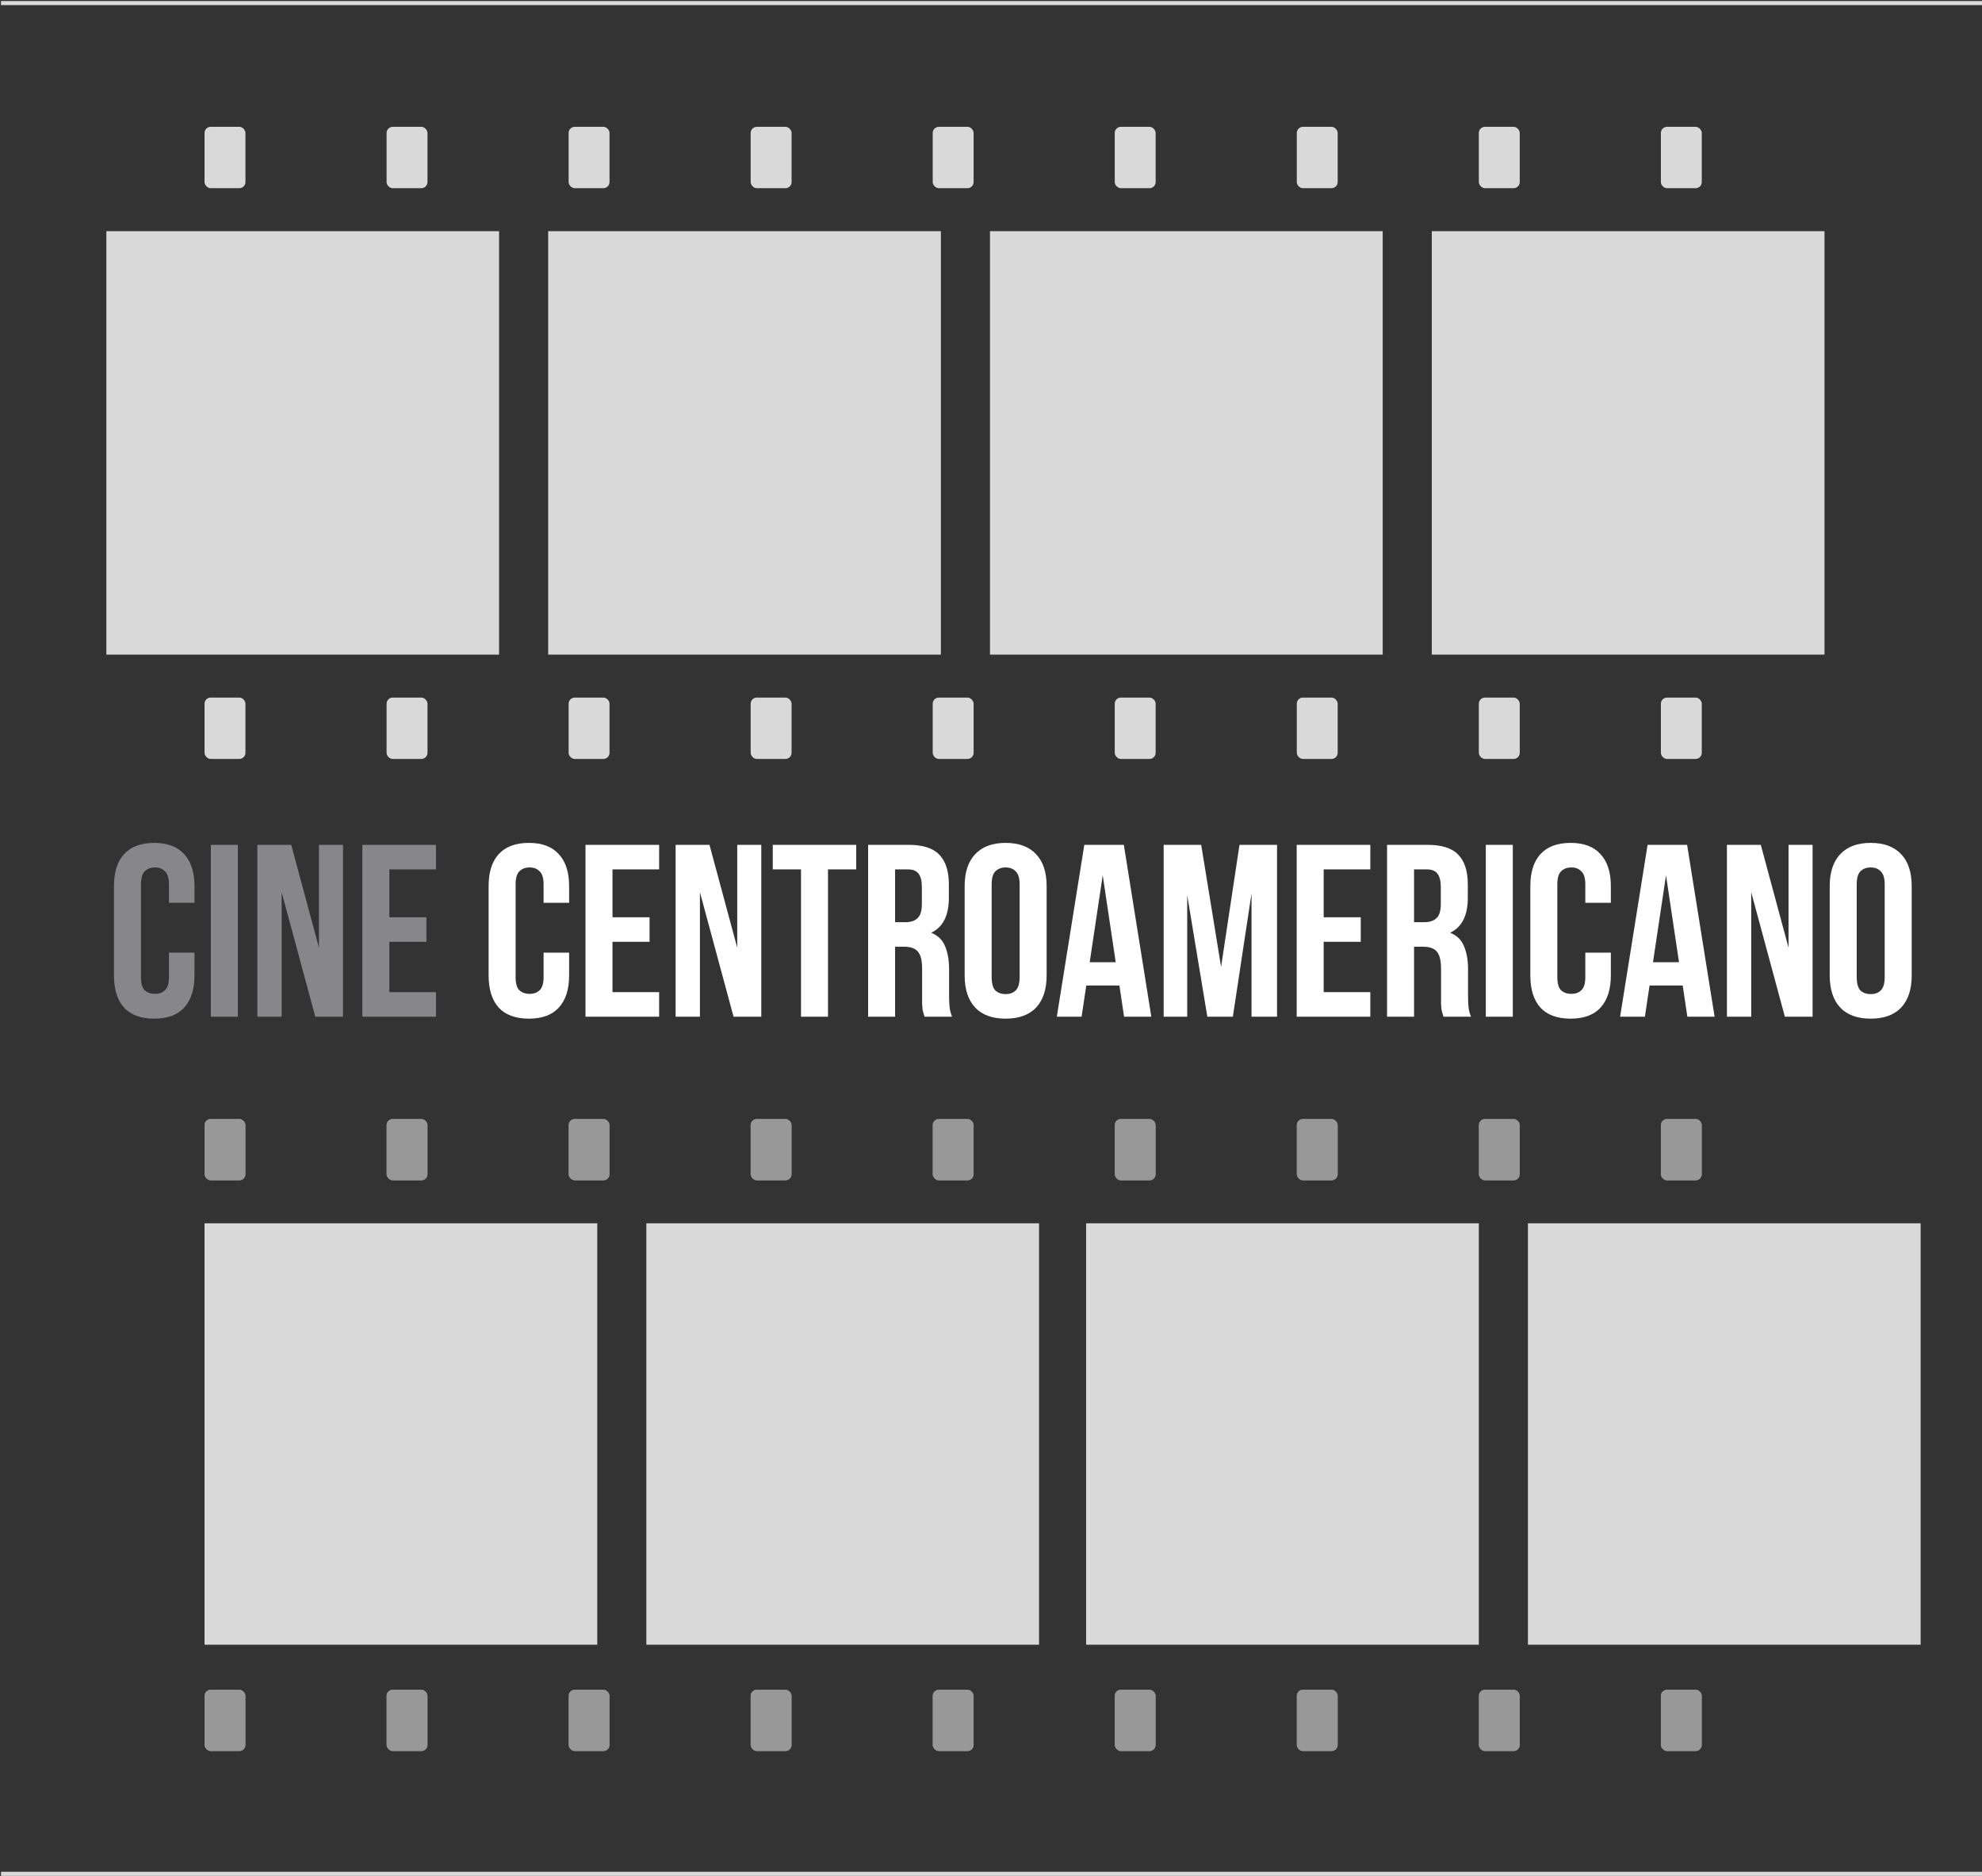 <svg width="969" height="917" viewBox="0 0 969 917" fill="none" xmlns="http://www.w3.org/2000/svg">
<rect x="0" y="0" width="969" height="917" fill="#333333" stroke="none"/>
<path d="M95.08 465.68V476.84C95.08 483.64 93.4 488.88 90.04 492.56C86.76 496.16 81.88 497.96 75.4 497.96C68.92 497.96 64 496.16 60.64 492.56C57.36 488.88 55.72 483.64 55.72 476.84V433.16C55.72 426.36 57.36 421.16 60.64 417.56C64 413.88 68.92 412.04 75.4 412.04C81.88 412.04 86.76 413.88 90.04 417.56C93.4 421.16 95.08 426.36 95.08 433.16V441.32H82.6V432.32C82.6 429.28 81.96 427.16 80.68 425.96C79.48 424.68 77.84 424.04 75.76 424.04C73.68 424.04 72 424.68 70.72 425.96C69.52 427.16 68.92 429.28 68.92 432.32V477.68C68.92 480.72 69.52 482.84 70.72 484.04C72 485.24 73.68 485.84 75.76 485.84C77.84 485.84 79.48 485.24 80.68 484.04C81.96 482.84 82.6 480.72 82.6 477.68V465.68H95.08ZM103.089 413H116.289V497H103.089V413ZM137.701 436.16V497H125.821V413H142.381L155.941 463.28V413H167.701V497H154.141L137.701 436.16ZM190.352 448.4H208.472V460.4H190.352V485H213.152V497H177.152V413H213.152V425H190.352V448.4Z" fill="#878789"/>
<path d="M278.244 465.68V476.84C278.244 483.64 276.564 488.88 273.204 492.56C269.924 496.16 265.044 497.96 258.564 497.96C252.084 497.96 247.164 496.16 243.804 492.56C240.524 488.88 238.884 483.64 238.884 476.84V433.16C238.884 426.36 240.524 421.16 243.804 417.56C247.164 413.88 252.084 412.04 258.564 412.04C265.044 412.04 269.924 413.88 273.204 417.56C276.564 421.16 278.244 426.36 278.244 433.16V441.32H265.764V432.32C265.764 429.28 265.124 427.16 263.844 425.96C262.644 424.68 261.004 424.04 258.924 424.04C256.844 424.04 255.164 424.68 253.884 425.96C252.684 427.16 252.084 429.28 252.084 432.32V477.68C252.084 480.72 252.684 482.84 253.884 484.04C255.164 485.24 256.844 485.84 258.924 485.84C261.004 485.84 262.644 485.24 263.844 484.04C265.124 482.84 265.764 480.72 265.764 477.68V465.68H278.244ZM299.453 448.4H317.573V460.4H299.453V485H322.253V497H286.253V413H322.253V425H299.453V448.4ZM342.193 436.16V497H330.313V413H346.873L360.433 463.28V413H372.193V497H358.633L342.193 436.16ZM377.804 413H418.604V425H404.804V497H391.604V425H377.804V413ZM452.017 497C451.857 496.44 451.697 495.92 451.537 495.44C451.377 494.96 451.217 494.36 451.057 493.64C450.977 492.92 450.897 492 450.817 490.88C450.817 489.76 450.817 488.36 450.817 486.68V473.48C450.817 469.56 450.137 466.8 448.777 465.2C447.417 463.6 445.217 462.8 442.177 462.8H437.617V497H424.417V413H444.337C451.217 413 456.177 414.6 459.217 417.8C462.337 421 463.897 425.84 463.897 432.32V438.92C463.897 447.56 461.017 453.24 455.257 455.96C458.617 457.32 460.897 459.56 462.097 462.68C463.377 465.72 464.017 469.44 464.017 473.84V486.8C464.017 488.88 464.097 490.72 464.257 492.32C464.417 493.84 464.817 495.4 465.457 497H452.017ZM437.617 425V450.8H442.777C445.257 450.8 447.177 450.16 448.537 448.88C449.977 447.6 450.697 445.28 450.697 441.92V433.64C450.697 430.6 450.137 428.4 449.017 427.04C447.977 425.68 446.297 425 443.977 425H437.617ZM484.818 477.68C484.818 480.72 485.418 482.88 486.618 484.16C487.898 485.36 489.578 485.96 491.658 485.96C493.738 485.96 495.378 485.36 496.578 484.16C497.858 482.88 498.498 480.72 498.498 477.68V432.32C498.498 429.28 497.858 427.16 496.578 425.96C495.378 424.68 493.738 424.04 491.658 424.04C489.578 424.04 487.898 424.68 486.618 425.96C485.418 427.16 484.818 429.28 484.818 432.32V477.68ZM471.618 433.16C471.618 426.36 473.338 421.16 476.778 417.56C480.218 413.88 485.178 412.04 491.658 412.04C498.138 412.04 503.098 413.88 506.538 417.56C509.978 421.16 511.698 426.36 511.698 433.16V476.84C511.698 483.64 509.978 488.88 506.538 492.56C503.098 496.16 498.138 497.96 491.658 497.96C485.178 497.96 480.218 496.16 476.778 492.56C473.338 488.88 471.618 483.64 471.618 476.84V433.16ZM562.879 497H549.559L547.279 481.76H531.079L528.799 497H516.679L530.119 413H549.439L562.879 497ZM532.759 470.36H545.479L539.119 427.88L532.759 470.36ZM596.987 472.64L605.987 413H624.347V497H611.867V436.76L602.747 497H590.267L580.427 437.6V497H568.907V413H587.267L596.987 472.64ZM647.148 448.4H665.268V460.4H647.148V485H669.948V497H633.948V413H669.948V425H647.148V448.4ZM705.728 497C705.568 496.44 705.408 495.92 705.248 495.44C705.088 494.96 704.928 494.36 704.768 493.64C704.688 492.92 704.608 492 704.528 490.88C704.528 489.76 704.528 488.36 704.528 486.68V473.48C704.528 469.56 703.848 466.8 702.488 465.2C701.128 463.6 698.928 462.8 695.888 462.8H691.328V497H678.128V413H698.048C704.928 413 709.888 414.6 712.928 417.8C716.048 421 717.608 425.84 717.608 432.32V438.92C717.608 447.56 714.728 453.24 708.968 455.96C712.328 457.32 714.608 459.56 715.808 462.68C717.088 465.72 717.728 469.44 717.728 473.84V486.8C717.728 488.88 717.808 490.72 717.968 492.32C718.128 493.84 718.528 495.4 719.168 497H705.728ZM691.328 425V450.8H696.488C698.968 450.8 700.888 450.16 702.248 448.88C703.688 447.6 704.408 445.28 704.408 441.92V433.64C704.408 430.6 703.848 428.4 702.728 427.04C701.688 425.68 700.008 425 697.688 425H691.328ZM726.409 413H739.609V497H726.409V413ZM787.541 465.68V476.84C787.541 483.64 785.861 488.88 782.501 492.56C779.221 496.16 774.341 497.96 767.861 497.96C761.381 497.96 756.461 496.16 753.101 492.56C749.821 488.88 748.181 483.64 748.181 476.84V433.16C748.181 426.36 749.821 421.16 753.101 417.56C756.461 413.88 761.381 412.04 767.861 412.04C774.341 412.04 779.221 413.88 782.501 417.56C785.861 421.16 787.541 426.36 787.541 433.16V441.32H775.061V432.32C775.061 429.28 774.421 427.16 773.141 425.96C771.941 424.68 770.301 424.04 768.221 424.04C766.141 424.04 764.461 424.68 763.181 425.96C761.981 427.16 761.381 429.28 761.381 432.32V477.68C761.381 480.72 761.981 482.84 763.181 484.04C764.461 485.24 766.141 485.84 768.221 485.84C770.301 485.84 771.941 485.24 773.141 484.04C774.421 482.84 775.061 480.72 775.061 477.68V465.68H787.541ZM838.27 497H824.95L822.67 481.76H806.47L804.19 497H792.07L805.51 413H824.83L838.27 497ZM808.15 470.36H820.87L814.51 427.88L808.15 470.36ZM856.177 436.16V497H844.297V413H860.857L874.417 463.28V413H886.177V497H872.617L856.177 436.16ZM907.748 477.68C907.748 480.72 908.348 482.88 909.548 484.16C910.828 485.36 912.508 485.96 914.588 485.96C916.668 485.96 918.308 485.36 919.508 484.16C920.788 482.88 921.428 480.72 921.428 477.68V432.32C921.428 429.28 920.788 427.16 919.508 425.96C918.308 424.68 916.668 424.04 914.588 424.04C912.508 424.04 910.828 424.68 909.548 425.96C908.348 427.16 907.748 429.28 907.748 432.32V477.68ZM894.548 433.16C894.548 426.36 896.268 421.16 899.708 417.56C903.148 413.88 908.108 412.04 914.588 412.04C921.068 412.04 926.028 413.88 929.468 417.56C932.908 421.16 934.628 426.36 934.628 433.16V476.84C934.628 483.64 932.908 488.88 929.468 492.56C926.028 496.16 921.068 497.96 914.588 497.96C908.108 497.96 903.148 496.16 899.708 492.56C896.268 488.88 894.548 483.64 894.548 476.84V433.16Z" fill="white"/>
<rect x="100" y="341" width="20" height="30" rx="3" fill="#D9D9D9"/>
<rect x="100" y="62" width="20" height="30" rx="3" fill="#D9D9D9"/>
<rect x="189" y="341" width="20" height="30" rx="3" fill="#D9D9D9"/>
<rect x="189" y="62" width="20" height="30" rx="3" fill="#D9D9D9"/>
<rect x="52" y="113" width="192" height="207" fill="#D9D9D9"/>
<rect x="100" y="598" width="192" height="206" fill="#D9D9D9"/>
<rect x="268" y="113" width="192" height="207" fill="#D9D9D9"/>
<rect x="316" y="598" width="192" height="206" fill="#D9D9D9"/>
<rect x="484" y="113" width="192" height="207" fill="#D9D9D9"/>
<rect x="531" y="598" width="192" height="206" fill="#D9D9D9"/>
<rect x="700" y="113" width="192" height="207" fill="#D9D9D9"/>
<rect x="747" y="598" width="192" height="206" fill="#D9D9D9"/>
<rect x="278" y="341" width="20" height="30" rx="3" fill="#D9D9D9"/>
<rect x="278" y="62" width="20" height="30" rx="3" fill="#D9D9D9"/>
<rect x="367" y="341" width="20" height="30" rx="3" fill="#D9D9D9"/>
<rect x="367" y="62" width="20" height="30" rx="3" fill="#D9D9D9"/>
<rect x="456" y="341" width="20" height="30" rx="3" fill="#D9D9D9"/>
<rect x="456" y="62" width="20" height="30" rx="3" fill="#D9D9D9"/>
<rect x="545" y="341" width="20" height="30" rx="3" fill="#D9D9D9"/>
<rect x="545" y="62" width="20" height="30" rx="3" fill="#D9D9D9"/>
<rect x="634" y="341" width="20" height="30" rx="3" fill="#D9D9D9"/>
<rect x="634" y="62" width="20" height="30" rx="3" fill="#D9D9D9"/>
<rect x="723" y="341" width="20" height="30" rx="3" fill="#D9D9D9"/>
<rect x="723" y="62" width="20" height="30" rx="3" fill="#D9D9D9"/>
<rect x="812" y="341" width="20" height="30" rx="3" fill="#D9D9D9"/>
<rect x="812" y="62" width="20" height="30" rx="3" fill="#D9D9D9"/>
<rect x="100" y="547" width="20" height="30" rx="3" fill="#D9D9D9"/>
<rect x="100" y="547" width="20" height="30" rx="3" fill="black" fill-opacity="0.3"/>
<rect x="100" y="826" width="20" height="30" rx="3" fill="#D9D9D9"/>
<rect x="100" y="826" width="20" height="30" rx="3" fill="black" fill-opacity="0.3"/>
<rect x="189" y="547" width="20" height="30" rx="3" fill="#D9D9D9"/>
<rect x="189" y="547" width="20" height="30" rx="3" fill="black" fill-opacity="0.3"/>
<rect x="189" y="826" width="20" height="30" rx="3" fill="#D9D9D9"/>
<rect x="189" y="826" width="20" height="30" rx="3" fill="black" fill-opacity="0.3"/>
<rect x="278" y="547" width="20" height="30" rx="3" fill="#D9D9D9"/>
<rect x="278" y="547" width="20" height="30" rx="3" fill="black" fill-opacity="0.3"/>
<rect x="278" y="826" width="20" height="30" rx="3" fill="#D9D9D9"/>
<rect x="278" y="826" width="20" height="30" rx="3" fill="black" fill-opacity="0.3"/>
<rect x="367" y="547" width="20" height="30" rx="3" fill="#D9D9D9"/>
<rect x="367" y="547" width="20" height="30" rx="3" fill="black" fill-opacity="0.3"/>
<rect x="367" y="826" width="20" height="30" rx="3" fill="#D9D9D9"/>
<rect x="367" y="826" width="20" height="30" rx="3" fill="black" fill-opacity="0.3"/>
<rect x="456" y="547" width="20" height="30" rx="3" fill="#D9D9D9"/>
<rect x="456" y="547" width="20" height="30" rx="3" fill="black" fill-opacity="0.3"/>
<rect x="456" y="826" width="20" height="30" rx="3" fill="#D9D9D9"/>
<rect x="456" y="826" width="20" height="30" rx="3" fill="black" fill-opacity="0.3"/>
<rect x="545" y="547" width="20" height="30" rx="3" fill="#D9D9D9"/>
<rect x="545" y="547" width="20" height="30" rx="3" fill="black" fill-opacity="0.3"/>
<rect x="545" y="826" width="20" height="30" rx="3" fill="#D9D9D9"/>
<rect x="545" y="826" width="20" height="30" rx="3" fill="black" fill-opacity="0.3"/>
<rect x="634" y="547" width="20" height="30" rx="3" fill="#D9D9D9"/>
<rect x="634" y="547" width="20" height="30" rx="3" fill="black" fill-opacity="0.3"/>
<rect x="634" y="826" width="20" height="30" rx="3" fill="#D9D9D9"/>
<rect x="634" y="826" width="20" height="30" rx="3" fill="black" fill-opacity="0.3"/>
<rect x="723" y="547" width="20" height="30" rx="3" fill="#D9D9D9"/>
<rect x="723" y="547" width="20" height="30" rx="3" fill="black" fill-opacity="0.3"/>
<rect x="723" y="826" width="20" height="30" rx="3" fill="#D9D9D9"/>
<rect x="723" y="826" width="20" height="30" rx="3" fill="black" fill-opacity="0.3"/>
<rect x="812" y="547" width="20" height="30" rx="3" fill="#D9D9D9"/>
<rect x="812" y="547" width="20" height="30" rx="3" fill="black" fill-opacity="0.3"/>
<rect x="812" y="826" width="20" height="30" rx="3" fill="#D9D9D9"/>
<rect x="812" y="826" width="20" height="30" rx="3" fill="black" fill-opacity="0.3"/>
<path d="M0.5 1.5H969" stroke="#D9D9D9" stroke-width="2"/>
<path d="M0.5 916H969" stroke="#D9D9D9" stroke-width="2"/>
</svg>
